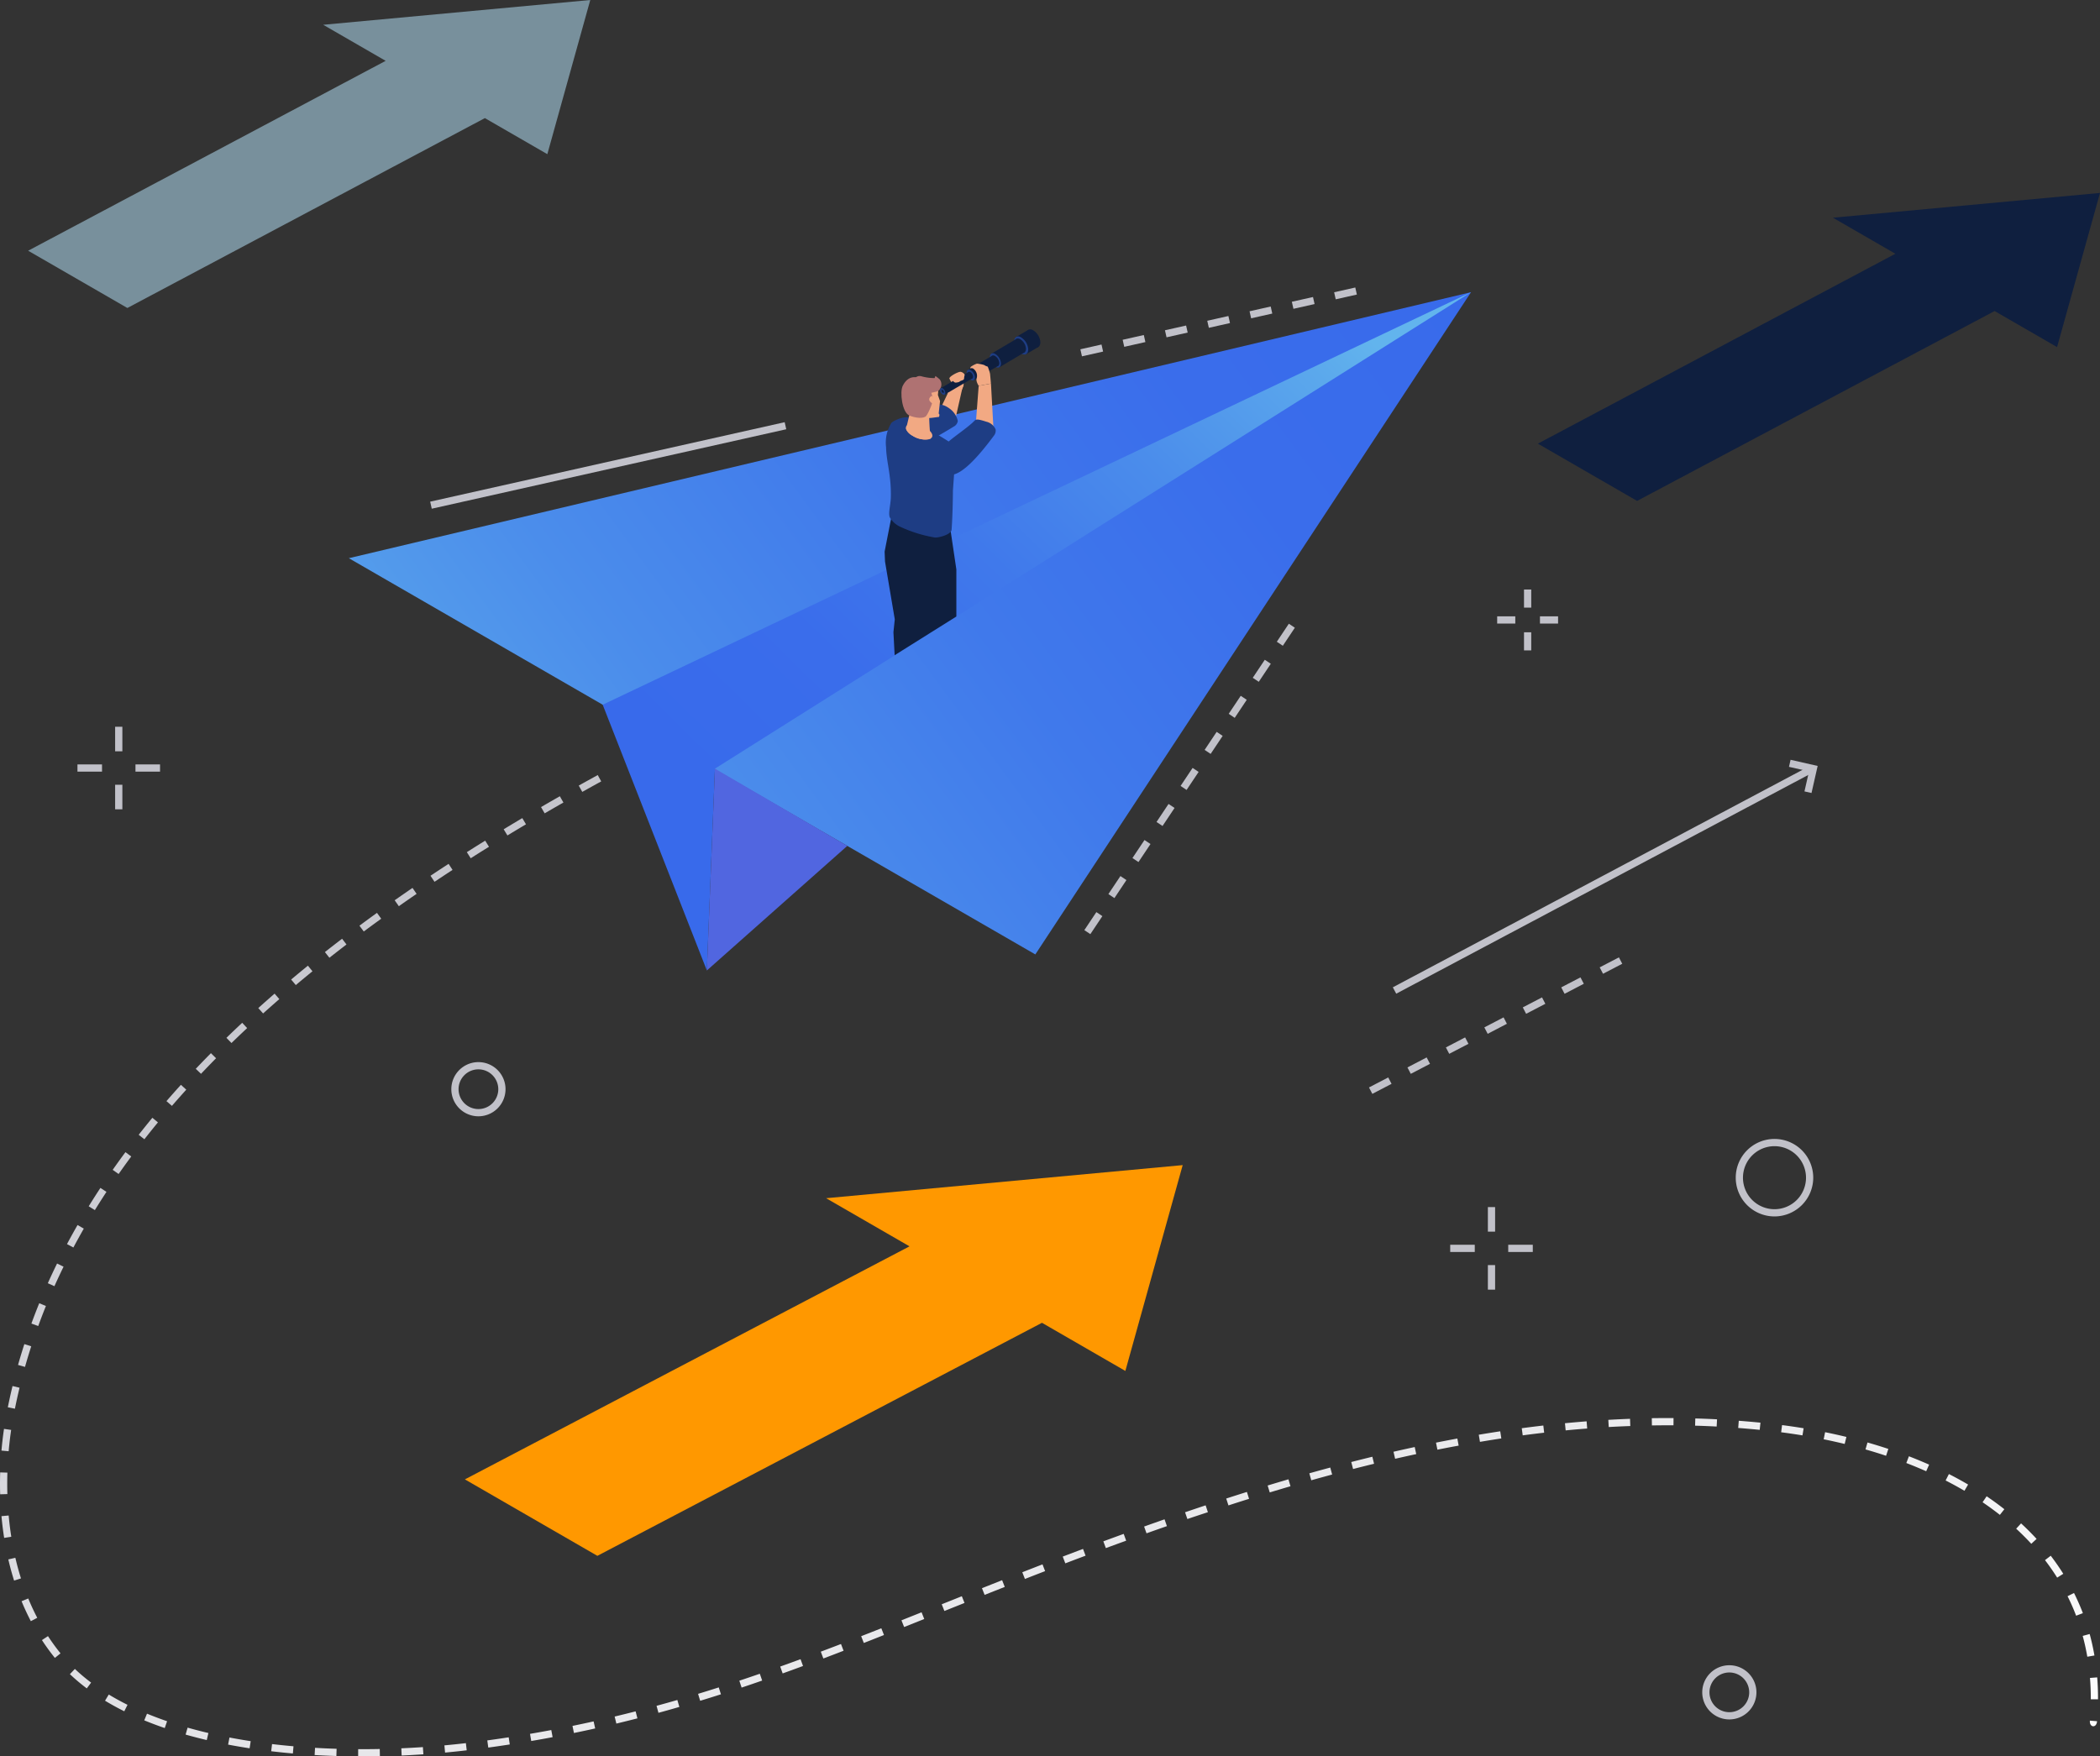 <svg xmlns="http://www.w3.org/2000/svg" xmlns:xlink="http://www.w3.org/1999/xlink" width="370" height="309.54" viewBox="0 0 370 309.54">
  <rect x="0" y="0" width="370" height="309.54" fill="#333333" stroke="none"/>
  <defs>
    <linearGradient id="linear-gradient" x1="1.129" y1="0.227" x2="-0.107" y2="0.763" gradientUnits="objectBoundingBox">
      <stop offset="0" stop-color="#386aeb"/>
      <stop offset="0.237" stop-color="#3a6deb"/>
      <stop offset="0.467" stop-color="#4079eb"/>
      <stop offset="0.695" stop-color="#4b8deb"/>
      <stop offset="0.92" stop-color="#5ba8ec"/>
      <stop offset="1" stop-color="#62b4ed"/>
    </linearGradient>
    <linearGradient id="linear-gradient-2" x1="0.149" y1="0.777" x2="0.944" y2="0.149" xlink:href="#linear-gradient"/>
    <linearGradient id="linear-gradient-3" x1="0.124" y1="0.032" x2="0.917" y2="1.075" gradientUnits="objectBoundingBox">
      <stop offset="0" stop-color="#c1c1c9"/>
      <stop offset="1" stop-color="#fff"/>
    </linearGradient>
  </defs>
  <g id="contact_us_iamge" data-name="contact us iamge" transform="translate(-132.065 -161.454)">
    <path id="Path_5625" data-name="Path 5625" d="M433.288,395.986l-1.059-.706,2.119-3.177,1.059.707Zm4.239-6.353-1.059-.707,2.119-3.176,1.059.706Zm4.239-6.353-1.059-.706,2.12-3.177,1.059.706Zm4.239-6.353-1.059-.707,2.119-3.177,1.059.707Zm4.239-6.353-1.059-.706,2.12-3.177,1.059.706Zm4.24-6.353-1.059-.706,2.119-3.177,1.059.706Zm4.24-6.353-1.06-.707,2.12-3.176,1.059.706Zm4.239-6.353-1.059-.706,2.12-3.177,1.059.707Zm4.239-6.353-1.059-.707,2.119-3.177,1.059.707Z" transform="translate(-109.113 -69.904)" fill="#c1c1c9"/>
    <rect id="Rectangle_535" data-name="Rectangle 535" width="64.01" height="1.273" transform="translate(207.858 249.864) rotate(-12.638)" fill="#c1c1c9"/>
    <path id="Path_5626" data-name="Path 5626" d="M431.408,260.317l-.279-1.242,3.725-.838.28,1.242Zm7.452-1.675-.279-1.242,3.725-.838.28,1.242Zm7.452-1.675-.279-1.242,3.725-.837.28,1.242Zm7.452-1.675-.279-1.242,3.725-.838.28,1.242Zm7.452-1.675-.279-1.242,3.726-.837.279,1.242Zm7.452-1.674-.279-1.242,3.726-.837.279,1.242Zm7.452-1.675-.279-1.242,3.725-.838.28,1.242Z" transform="translate(-108.713 -36.066)" fill="#c1c1c9"/>
    <path id="Path_5627" data-name="Path 5627" d="M349.583,366.193,286.893,330l-58.262-33.637L426.35,249.483Z" transform="translate(-35.103 -36.536)" fill="url(#linear-gradient)"/>
    <path id="Path_5628" data-name="Path 5628" d="M451.894,249.483,298.9,322.184l18.353,46.838,1.423-35.569Z" transform="translate(-60.647 -36.536)" fill="url(#linear-gradient-2)"/>
    <path id="Path_5629" data-name="Path 5629" d="M352.48,395.024l-23.322-13.613-1.423,35.569Z" transform="translate(-71.129 -84.494)" fill="#5166e0"/>
    <path id="Path_5630" data-name="Path 5630" d="M195.9,556.134h-.733l.006-1.273h.725q1.54,0,3.077-.032L199,556.1Q197.451,556.134,195.9,556.134Zm-4.569-.069c-1.293-.041-2.582-.1-3.832-.171l.073-1.27c1.239.071,2.517.128,3.8.168Zm11.5-.086-.056-1.272c1.257-.056,2.535-.127,3.8-.213l.086,1.27C205.389,555.851,204.1,555.923,202.834,555.98Zm-19.163-.363c-1.286-.111-2.571-.244-3.82-.392l.15-1.264c1.235.146,2.506.277,3.779.388Zm26.814-.159-.117-1.268c1.258-.115,2.531-.247,3.783-.393l.147,1.264C213.036,555.209,211.753,555.343,210.485,555.458Zm-34.439-.751c-1.281-.2-2.555-.416-3.788-.652l.24-1.251c1.217.234,2.476.45,3.741.644Zm42.053-.129-.172-1.262q1.9-.26,3.767-.545l.192,1.258Q220.012,554.316,218.1,554.579Zm282.184-4.748,1.268.106C501.446,551.2,500.18,551.063,500.283,549.831Zm-274.617,3.586-.214-1.255q1.891-.322,3.747-.67l.235,1.251Q227.567,553.1,225.666,553.417Zm-57.169-.162c-1.272-.3-2.526-.624-3.725-.965l.348-1.225c1.18.335,2.415.656,3.669.95Zm64.693-1.248-.255-1.247q1.877-.385,3.723-.794l.276,1.243Q235.077,551.621,233.189,552.008Zm-72.095-.867c-1.239-.425-2.454-.882-3.61-1.358l.485-1.177c1.132.466,2.323.915,3.537,1.331Zm79.569-.79-.3-1.238q1.862-.445,3.695-.914l.316,1.233Q242.534,549.9,240.663,550.351Zm7.416-1.9-.335-1.228q1.844-.5,3.666-1.029l.353,1.223Q249.93,547.947,248.078,548.454Zm-94.114-.267c-1.18-.588-2.321-1.215-3.391-1.865l.66-1.088c1.039.631,2.15,1.24,3.3,1.814Zm101.466-1.854-.37-1.218q1.83-.555,3.643-1.135l.387,1.214Q257.269,545.774,255.431,546.332Zm246.288-.263h-1.273v-.158c0-1.213-.048-2.425-.145-3.6l1.27-.1c.1,1.213.148,2.461.148,3.708Zm-354.362-1.917a33.78,33.78,0,0,1-2.973-2.506l.876-.924a32.474,32.474,0,0,0,2.861,2.411Zm115.372-.147-.4-1.208q1.809-.6,3.61-1.224l.415,1.2Q264.546,543.4,262.73,544.006Zm7.232-2.5-.428-1.2q1.793-.639,3.581-1.3l.439,1.2Q271.759,540.867,269.961,541.509Zm7.17-2.632-.448-1.191q1.778-.67,3.558-1.353l.456,1.188Q278.913,538.207,277.131,538.877Zm-135.393-.093a38.424,38.424,0,0,1-2.282-3.138l1.065-.7a37.4,37.4,0,0,0,2.207,3.035Zm358.093-.209c-.213-1.237-.486-2.472-.811-3.668l1.228-.334c.336,1.235.617,2.509.838,3.786Zm-215.571-2.432-.463-1.186q1.771-.69,3.552-1.393l.468,1.185Q286.032,535.451,284.261,536.143Zm7.107-2.8-.472-1.182,3.545-1.415.472,1.183ZM137.5,532.3c-.589-1.13-1.139-2.311-1.634-3.513l1.177-.485c.48,1.167,1.013,2.313,1.585,3.408Zm360.36-.962q-.2-.519-.411-1.034c-.336-.809-.705-1.617-1.1-2.4l1.139-.568c.4.812.787,1.647,1.134,2.482q.222.534.426,1.072Zm-199.4-.831-.474-1.182,3.545-1.419.472,1.183Zm7.089-2.835-.471-1.182q1.762-.7,3.55-1.409l.467,1.183Q307.307,526.969,305.547,527.67Zm-171-2.523c-.381-1.2-.724-2.459-1.019-3.731l1.241-.287c.287,1.24.621,2.463.991,3.634Zm178.1-.283-.465-1.185q1.766-.693,3.56-1.388l.46,1.187Q314.406,524.173,312.644,524.864Zm181.868-.237c-.658-1.05-1.379-2.088-2.142-3.084l1.011-.775c.788,1.029,1.531,2.1,2.211,3.182Zm-174.753-2.517-.454-1.19q1.772-.676,3.574-1.354l.448,1.191Q321.528,521.435,319.758,522.111Zm7.142-2.685-.442-1.193q1.79-.662,3.587-1.315l.435,1.2Q328.687,518.765,326.9,519.426Zm163.052-.761c-.837-.911-1.733-1.806-2.662-2.662l.862-.936c.955.878,1.876,1.8,2.736,2.736Zm-357.159-1.041c-.2-1.249-.356-2.538-.474-3.832l1.268-.114c.115,1.265.27,2.526.463,3.748Zm201.275-.8-.427-1.2q1.8-.642,3.6-1.273l.419,1.2Q335.863,516.179,334.067,516.82Zm7.2-2.515-.412-1.2q1.809-.619,3.624-1.222l.4,1.208Q343.072,513.688,341.268,514.3Zm143.152-.742c-.966-.761-1.992-1.51-3.048-2.226l.715-1.053c1.08.733,2.13,1.5,3.12,2.279ZM348.506,511.9l-.393-1.211q1.82-.59,3.645-1.163l.38,1.215Q350.319,511.308,348.506,511.9ZM132.091,509.94q-.026-.933-.026-1.848,0-1.015.03-2.007l1.273.039q-.03.972-.03,1.968,0,.9.026,1.813Zm223.691-.328-.369-1.218q1.83-.556,3.666-1.094l.357,1.222Q357.607,509.058,355.782,509.612Zm122.4-.291c-1.064-.624-2.18-1.235-3.317-1.816l.578-1.134c1.16.592,2.3,1.215,3.384,1.852ZM363.1,507.47l-.344-1.226q1.843-.518,3.689-1.016l.332,1.23Q364.937,506.954,363.1,507.47Zm108.342-1.593c-1.139-.5-2.317-.992-3.5-1.447l.457-1.189c1.2.465,2.4.96,3.56,1.473Zm-100.979-.391-.317-1.233q1.855-.476,3.715-.929l.3,1.237Q372.311,505.011,370.465,505.486Zm7.409-1.8-.285-1.241q1.866-.429,3.737-.831l.267,1.244Q379.732,503.256,377.873,503.683Zm86.5-.533c-1.189-.4-2.409-.772-3.624-1.12l.351-1.224c1.232.353,2.468.734,3.674,1.135Zm-330.783-.8-1.268-.112c.113-1.284.264-2.573.449-3.829l1.259.185C133.85,499.823,133.7,501.087,133.591,502.347Zm251.734-.267-.25-1.248q1.879-.376,3.762-.724l.231,1.251Q387.195,501.7,385.325,502.079Zm71.756-1.018c-1.215-.294-2.462-.572-3.7-.823l.252-1.248c1.259.255,2.521.536,3.752.834ZM392.82,500.7l-.211-1.255q1.891-.318,3.783-.605l.191,1.258Q394.7,500.381,392.82,500.7Zm7.533-1.141-.169-1.262q1.9-.255,3.8-.475l.147,1.264Q402.242,499.3,400.354,499.555Zm49.291,0c-1.24-.2-2.5-.389-3.758-.549l.162-1.263c1.269.163,2.548.35,3.8.556Zm-41.725-.875-.123-1.267q1.907-.185,3.816-.334l.1,1.269Q409.815,498.494,407.919,498.679Zm34.19-.1c-1.257-.125-2.532-.237-3.788-.332l.1-1.269c1.267.1,2.552.208,3.82.335Zm-26.6-.49-.074-1.27q1.913-.112,3.827-.183l.047,1.272Q417.41,497.978,415.51,498.088ZM434.525,498c-1.262-.066-2.541-.117-3.8-.152l.036-1.273c1.27.036,2.559.087,3.83.153Zm-11.41-.2-.02-1.273q1.4-.022,2.8-.022l1.031,0-.008,1.273-1.023,0Q424.5,497.784,423.114,497.806Zm-288.423-2.942-1.248-.251c.252-1.252.531-2.513.828-3.746l1.237.3C135.216,492.384,134.94,493.628,134.692,494.864Zm1.776-7.367-1.224-.346c.344-1.22.719-2.456,1.113-3.675l1.211.391C137.179,485.072,136.809,486.293,136.468,487.5Zm2.331-7.206-1.2-.437c.431-1.182.895-2.386,1.379-3.577l1.179.48C139.683,477.934,139.225,479.123,138.8,480.291Zm2.853-7.021-1.161-.521c.517-1.154,1.065-2.323,1.63-3.475l1.143.561C142.706,470.973,142.164,472.129,141.652,473.271Zm3.341-6.817-1.124-.6c.594-1.117,1.22-2.247,1.859-3.362l1.1.634C146.2,464.229,145.581,465.349,144.993,466.453Zm3.783-6.593-1.083-.669c.672-1.088,1.367-2.179,2.065-3.241l1.063.7C150.13,457.7,149.442,458.781,148.776,459.86Zm4.186-6.362-1.043-.729c.724-1.034,1.48-2.084,2.249-3.119l1.022.759C154.427,451.435,153.678,452.474,152.962,453.5Zm4.538-6.122-1-.785c.778-.994,1.589-2,2.409-3l.982.811C159.076,445.392,158.272,446.391,157.5,447.376Zm4.853-5.884-.962-.834c.837-.966,1.695-1.933,2.55-2.875l.943.855C164.035,439.574,163.183,440.533,162.352,441.493Zm5.126-5.651-.924-.876q1.32-1.391,2.674-2.759l.905.895Q168.79,434.459,167.479,435.841Zm5.366-5.426-.887-.913q1.378-1.337,2.781-2.648l.869.93Q174.214,429.088,172.845,430.415Zm5.576-5.211-.851-.946q1.423-1.282,2.875-2.543l.834.961Q179.838,423.929,178.421,425.2Zm5.76-5-.819-.975q1.467-1.234,2.956-2.442l.8.987Q185.64,418.974,184.181,420.2Zm5.918-4.814-.788-1q1.5-1.185,3.027-2.349l.773,1.012Q191.6,414.206,190.1,415.386Zm6.056-4.629-.759-1.022q1.539-1.141,3.09-2.26l.745,1.032Q197.687,409.621,196.155,410.757Zm6.178-4.46-.731-1.042q1.566-1.1,3.143-2.177l.719,1.051Q203.892,405.2,202.333,406.3Zm6.286-4.3-.706-1.059q1.592-1.061,3.19-2.1l.694,1.067Q210.205,400.941,208.619,402ZM215,397.849l-.682-1.075q1.614-1.023,3.231-2.029l.671,1.082Q216.6,396.827,215,397.849Zm6.469-4.018-.66-1.088q1.639-1,3.28-1.97l.65,1.094Q223.1,392.839,221.465,393.831Zm6.56-3.9-.64-1.1q1.658-.965,3.315-1.91l.63,1.107Q229.681,388.973,228.025,389.936Zm6.627-3.78-.621-1.111q1.677-.937,3.346-1.853l.613,1.116Q236.325,385.22,234.652,386.156Z" transform="translate(0 -85.141)" fill="url(#linear-gradient-3)"/>
    <path id="Path_5631" data-name="Path 5631" d="M609.758,226.366l11.005,6.354-62.99,33.463,17.482,10.093,62.99-33.463,11.005,6.354L656.815,222Z" transform="translate(-154.75 -26.545)" fill="#0f1f3f"/>
    <path id="Path_6751" data-name="Path 6751" d="M609.758,226.366l11.005,6.354-62.99,33.463,17.482,10.093,62.99-33.463,11.005,6.354L656.815,222Z" transform="translate(-420.75 -60.545)" fill="#78909c"/>
    <path id="Path_5632" data-name="Path 5632" d="M631.255,384.809l-1.242-.282.8-3.529-3.529-.8.282-1.242,4.77,1.084Z" transform="translate(-180.019 -83.601)" fill="#c1c1c9"/>
    <rect id="Rectangle_536" data-name="Rectangle 536" width="83.484" height="1.272" transform="translate(377.469 335.452) rotate(-27.967)" fill="#c1c1c9"/>
    <path id="Path_5633" data-name="Path 5633" d="M511.613,457.715l-.588-1.129,3.388-1.763.588,1.128Zm6.775-3.527-.588-1.129,3.387-1.763.588,1.128Zm6.774-3.527-.588-1.129,3.387-1.763.588,1.129Zm6.775-3.527L531.349,446l3.387-1.763.588,1.129Zm6.774-3.527-.588-1.129,3.387-1.763.588,1.129Zm6.775-3.527-.588-1.129,3.387-1.763.588,1.128Zm6.774-3.527-.587-1.129,3.387-1.763.588,1.129Z" transform="translate(-137.757 -103.486)" fill="#c1c1c9"/>
    <path id="Path_5634" data-name="Path 5634" d="M324.4,497.019l14.693,8.483L260.757,546.57l23.34,13.475,78.334-41.068,14.693,8.483,10.1-36.272Z" transform="translate(-46.781 -124.399)" fill="#ff9800"/>
    <path id="Path_5636" data-name="Path 5636" d="M396.521,274.45l-1.615,7.141-2.413-2.642,1.661-3.462Z" transform="translate(-94.668 -45.612)" fill="#f2a983"/>
    <path id="Path_5637" data-name="Path 5637" d="M396.343,275.825l.7-1.526a8.429,8.429,0,0,0,0-1.3c-.025-.082-.26-.151-.493-.474a.482.482,0,0,0-.461-.16,4,4,0,0,1-.531-.1,1.82,1.82,0,0,0-.5.328c-.036.049-.437.244-.451.407-.017.2.2.444.307.611.088.132.162.132.232.094.09-.048.1-.2,0-.479a.735.735,0,0,1,0,.479c-.123.344-.813.492-.995.776a1.3,1.3,0,0,0-.052,1.06Z" transform="translate(-95.216 -44.818)" fill="#f2a983"/>
    <path id="Path_5638" data-name="Path 5638" d="M390.323,283.508a1.341,1.341,0,0,1-.542.887c-9.187,5.634-9.966,4.679-11.195,2.577-.726-1.241-.243-2.552,2.138-3.716,3.075-1.5,4.6-1.722,5.854-2.412.4-.219,1.016-.442,2.282.474A3.624,3.624,0,0,1,390.323,283.508Z" transform="translate(-89.501 -47.866)" fill="#1e3d84"/>
    <path id="Path_5639" data-name="Path 5639" d="M383.276,298.665c-.277-.082-.552-.207-.628-.5-.579-2.246-2.317-7.06-2.626-8.605-.316-1.578-.146-5.1,1.429-5.12,2-.03,2.126,2.732,2.689,4.13.88,2.185,2.419,6.726,2.51,8.728.02.454-.026.8-1.469,1.4A2.793,2.793,0,0,1,383.276,298.665Z" transform="translate(-90.088 -49.244)" fill="#f44785"/>
    <path id="Path_5640" data-name="Path 5640" d="M377.028,319.688l1.7,10.066a.456.456,0,0,1,0,.125l-.228,2.163a.507.507,0,0,0,0,.069c.013.254.213,4.01.213,4.01l10.872-6.818v-8.265a.442.442,0,0,0-.006-.071l-.99-6.672a.461.461,0,0,0-.344-.376l-9.627-2.083a.461.461,0,0,0-.563.359l-1.1,5.624a.464.464,0,0,0-.008.107l.07,1.7C377.023,319.65,377.025,319.669,377.028,319.688Z" transform="translate(-89.019 -59.198)" fill="#0f1f3f"/>
    <path id="Path_5641" data-name="Path 5641" d="M387.59,287.684l-3.207-.069-1.916-1.25,1.153,6.821Z" transform="translate(-91.024 -49.943)" fill="#f44785"/>
    <path id="Path_5642" data-name="Path 5642" d="M388.542,288.5c-1.116-.77-7.067-4.245-7.067-4.245-.821-.488-2.911.483-3.214.878a6.639,6.639,0,0,0-.915,4.277c.045,2.569.927,4.88.835,8.794-.032,1.375-.486,2.823-.183,3.553a4.127,4.127,0,0,0,1.934,1.7,23.759,23.759,0,0,0,6.01,1.851c.808.047,2.886-.563,2.946-1.37.216-2.964.235-6.928.235-6.928l.42-5.909S389.257,288.988,388.542,288.5Z" transform="translate(-89.16 -49.126)" fill="#1e3d84"/>
    <path id="Path_5643" data-name="Path 5643" d="M385.158,279.014l1.445,2.14,1.369-.092,1.321-.176.081-.377-.147-.223.238-2.192-.377-1.061.133-1.611-3.412.493-.947.369-.338.419Z" transform="translate(-91.772 -45.965)" fill="#f2a983"/>
    <path id="Path_5644" data-name="Path 5644" d="M383.146,286.128c-.648.384-.271,1.235.843,1.9a3.727,3.727,0,0,0,3.189.507c.648-.384.271-1.235-.843-1.9A3.726,3.726,0,0,0,383.146,286.128Z" transform="translate(-91.156 -49.789)" fill="#f2a983"/>
    <path id="Path_5645" data-name="Path 5645" d="M387.206,286.769c-.643.393-2.081.167-3.2-.5a2.361,2.361,0,0,1-1.131-1.191l.863-3.636c.228-.623,3.266-.326,3.216.393a38.623,38.623,0,0,0,.253,4.933Z" transform="translate(-91.172 -48.03)" fill="#f2a983"/>
    <path id="Path_5646" data-name="Path 5646" d="M381.822,274.545c-.537,1.076-.117,4.655,1.15,5.215,1.053.467,2.627.619,2.94.064,1.106-1.961,1.2-4.928.239-5.76C384.257,272.432,382.707,272.775,381.822,274.545Z" transform="translate(-90.707 -45.089)" fill="#af7272"/>
    <path id="Path_5647" data-name="Path 5647" d="M387.624,280.824a23.975,23.975,0,0,1-.9-2.752,2.573,2.573,0,0,1,1.308-2.814c.351-.1.663,1.3.663,1.3l.36,1.14C389,278.167,388.134,280.509,387.624,280.824Z" transform="translate(-92.557 -45.904)" fill="#af7272"/>
    <path id="Path_5648" data-name="Path 5648" d="M389.435,279.2c.935,1.008.724-.216.631-.5s-.274-.584-.475-.412C389.149,278.664,389.284,279.039,389.435,279.2Z" transform="translate(-93.504 -46.987)" fill="#f2a983"/>
    <path id="Path_5649" data-name="Path 5649" d="M389.005,275.371a11.944,11.944,0,0,1-2.568.459,2.083,2.083,0,0,1-1.956-.875c-.336-.486.268-2.559,1.631-2.224a8.556,8.556,0,0,0,2.351.325l.134-.368a6.832,6.832,0,0,1,.767.608A1.448,1.448,0,0,1,389.005,275.371Z" transform="translate(-91.723 -44.971)" fill="#af7272"/>
    <path id="Path_5650" data-name="Path 5650" d="M418.631,261.932c.07.824-.423,1.241-1.1.929a2.7,2.7,0,0,1-1.356-2.055c-.07-.824.423-1.241,1.1-.929A2.7,2.7,0,0,1,418.631,261.932Z" transform="translate(-103.274 -40.277)" fill="#0f1f3f"/>
    <path id="Path_5651" data-name="Path 5651" d="M415.116,264.183l2.195-1.3-1.8-3-2.165,1.273Z" transform="translate(-102.25 -40.315)" fill="#0f1f3f"/>
    <path id="Path_5652" data-name="Path 5652" d="M415.273,263.885c.07.824-.423,1.241-1.1.929a2.7,2.7,0,0,1-1.356-2.055c-.07-.824.423-1.241,1.1-.929A2.7,2.7,0,0,1,415.273,263.885Z" transform="translate(-102.054 -40.987)" fill="#1e3d84"/>
    <path id="Path_5653" data-name="Path 5653" d="M414.941,264.019c.055.653-.335.983-.873.736a2.144,2.144,0,0,1-1.074-1.629c-.055-.653.335-.983.873-.736A2.141,2.141,0,0,1,414.941,264.019Z" transform="translate(-102.119 -41.198)" fill="#0f1f3f"/>
    <path id="Path_5654" data-name="Path 5654" d="M407.894,267.418l4.451-2.647-1.423-2.379-4.428,2.624Z" transform="translate(-99.758 -41.228)" fill="#0f1f3f"/>
    <path id="Path_5655" data-name="Path 5655" d="M408.019,268.1c.055.653-.335.983-.873.736a2.14,2.14,0,0,1-1.074-1.628c-.055-.653.335-.983.873-.736A2.142,2.142,0,0,1,408.019,268.1Z" transform="translate(-99.603 -42.684)" fill="#1e3d84"/>
    <path id="Path_5656" data-name="Path 5656" d="M407.846,268.285c.041.49-.252.738-.656.552a1.606,1.606,0,0,1-.806-1.223c-.042-.49.251-.738.656-.552A1.606,1.606,0,0,1,407.846,268.285Z" transform="translate(-99.717 -42.904)" fill="#0f1f3f"/>
    <path id="Path_5657" data-name="Path 5657" d="M401.022,271.387l4.318-2.539-1.068-1.786-4.3,2.521Z" transform="translate(-97.387 -42.926)" fill="#0f1f3f"/>
    <path id="Path_5658" data-name="Path 5658" d="M401.115,272.218c.042.49-.251.738-.656.552a1.607,1.607,0,0,1-.806-1.223c-.041-.49.252-.738.656-.552A1.606,1.606,0,0,1,401.115,272.218Z" transform="translate(-97.27 -44.334)" fill="#1e3d84"/>
    <path id="Path_5659" data-name="Path 5659" d="M400.884,272.343c.026.311-.16.468-.416.351a1.021,1.021,0,0,1-.512-.776c-.027-.311.16-.468.416-.351A1.02,1.02,0,0,1,400.884,272.343Z" transform="translate(-97.38 -44.55)" fill="#0f1f3f"/>
    <path id="Path_5660" data-name="Path 5660" d="M393.159,275.572l4.9-2.871-.678-1.134-4.889,2.859Z" transform="translate(-94.668 -44.564)" fill="#0f1f3f"/>
    <path id="Path_5661" data-name="Path 5661" d="M393.218,276.818c.027.311-.16.468-.416.351a1.018,1.018,0,0,1-.512-.775c-.027-.311.16-.468.416-.351A1.02,1.02,0,0,1,393.218,276.818Z" transform="translate(-94.594 -46.176)" fill="#1e3d84"/>
    <path id="Path_5662" data-name="Path 5662" d="M393.109,276.891c.012.139-.071.209-.186.157a.456.456,0,0,1-.229-.347c-.012-.139.071-.209.186-.157A.455.455,0,0,1,393.109,276.891Z" transform="translate(-94.741 -46.367)" fill="#0f1f3f"/>
    <path id="Path_5663" data-name="Path 5663" d="M404.841,274.78l.468,8.421-3.162-1.044.529-6.969Z" transform="translate(-98.178 -45.732)" fill="#f2a983"/>
    <path id="Path_5664" data-name="Path 5664" d="M404.293,272.778l-.161-1.721a8.465,8.465,0,0,0-.4-1.239c-.048-.069-.295-.064-.615-.3a5.61,5.61,0,0,0-1.3-.247,3.918,3.918,0,0,0-1.1.577.927.927,0,0,0-.068.287s.068-.126.437-.038a1.531,1.531,0,0,1,.684,1.768c-.175.516.369,1.319.369,1.319Z" transform="translate(-97.63 -43.73)" fill="#f2a983"/>
    <path id="Path_5665" data-name="Path 5665" d="M401.919,286.494a1.435,1.435,0,0,1-.241,1.011c-6.63,8.973-8.467,7.341-9.552,5.759-.523-.761-.477-2.815,1.453-4.585,1.016-.932,3.609-2.661,4.59-3.7.312-.332.638-.328,2.125.153A2.354,2.354,0,0,1,401.919,286.494Z" transform="translate(-94.432 -49.354)" fill="#1e3d84"/>
    <path id="Path_5666" data-name="Path 5666" d="M396.842,271.528a1.077,1.077,0,0,1,.737.511,4.512,4.512,0,0,0-.121.673c0,.241-.2.244-.278.3-.111.076-.344.075-.557.29a2.254,2.254,0,0,1-.684.134.665.665,0,0,1-.358-.223.806.806,0,0,1-.088-.415c-.006-.158.053-.2.132-.213.1-.015.2.1.284.386a.737.737,0,0,0-.284-.386c-.3-.206-.335.318-.649.2C394.47,272.579,396.281,271.527,396.842,271.528Z" transform="translate(-95.539 -44.55)" fill="#f2a983"/>
    <rect id="Rectangle_537" data-name="Rectangle 537" width="1.273" height="4.327" transform="translate(152.351 289.533)" fill="#c1c1c9"/>
    <rect id="Rectangle_538" data-name="Rectangle 538" width="1.273" height="4.328" transform="translate(152.351 299.754)" fill="#c1c1c9"/>
    <rect id="Rectangle_539" data-name="Rectangle 539" width="4.327" height="1.273" transform="translate(145.713 296.17)" fill="#c1c1c9"/>
    <rect id="Rectangle_540" data-name="Rectangle 540" width="4.328" height="1.273" transform="translate(155.934 296.17)" fill="#c1c1c9"/>
    <rect id="Rectangle_541" data-name="Rectangle 541" width="1.273" height="4.327" transform="translate(394.216 374.185)" fill="#c1c1c9"/>
    <rect id="Rectangle_542" data-name="Rectangle 542" width="1.273" height="4.328" transform="translate(394.216 384.406)" fill="#c1c1c9"/>
    <rect id="Rectangle_543" data-name="Rectangle 543" width="4.327" height="1.273" transform="translate(387.578 380.823)" fill="#c1c1c9"/>
    <rect id="Rectangle_544" data-name="Rectangle 544" width="4.328" height="1.273" transform="translate(397.8 380.823)" fill="#c1c1c9"/>
    <rect id="Rectangle_545" data-name="Rectangle 545" width="1.273" height="3.192" transform="translate(400.581 265.346)" fill="#c1c1c9"/>
    <rect id="Rectangle_546" data-name="Rectangle 546" width="1.273" height="3.192" transform="translate(400.581 272.884)" fill="#c1c1c9"/>
    <rect id="Rectangle_547" data-name="Rectangle 547" width="3.192" height="1.273" transform="translate(395.853 270.074)" fill="#c1c1c9"/>
    <rect id="Rectangle_548" data-name="Rectangle 548" width="3.192" height="1.273" transform="translate(403.391 270.074)" fill="#c1c1c9"/>
    <path id="Path_5667" data-name="Path 5667" d="M619.375,497.594a6.827,6.827,0,1,1,6.827-6.826A6.834,6.834,0,0,1,619.375,497.594Zm0-12.38a5.554,5.554,0,1,0,5.554,5.554A5.56,5.56,0,0,0,619.375,485.214Z" transform="translate(-174.662 -121.764)" fill="#c1c1c9"/>
    <path id="Path_5668" data-name="Path 5668" d="M608.048,639.214a4.774,4.774,0,1,1,4.774-4.774A4.779,4.779,0,0,1,608.048,639.214Zm0-8.274a3.5,3.5,0,1,0,3.5,3.5A3.505,3.505,0,0,0,608.048,630.94Z" transform="translate(-171.29 -174.738)" fill="#c1c1c9"/>
    <path id="Path_5669" data-name="Path 5669" d="M261.774,472.214a4.774,4.774,0,1,1,4.774-4.774A4.779,4.779,0,0,1,261.774,472.214Zm0-8.274a3.5,3.5,0,1,0,3.5,3.5A3.505,3.505,0,0,0,261.774,463.94Z" transform="translate(-45.415 -114.031)" fill="#c1c1c9"/>
  </g>
</svg>
